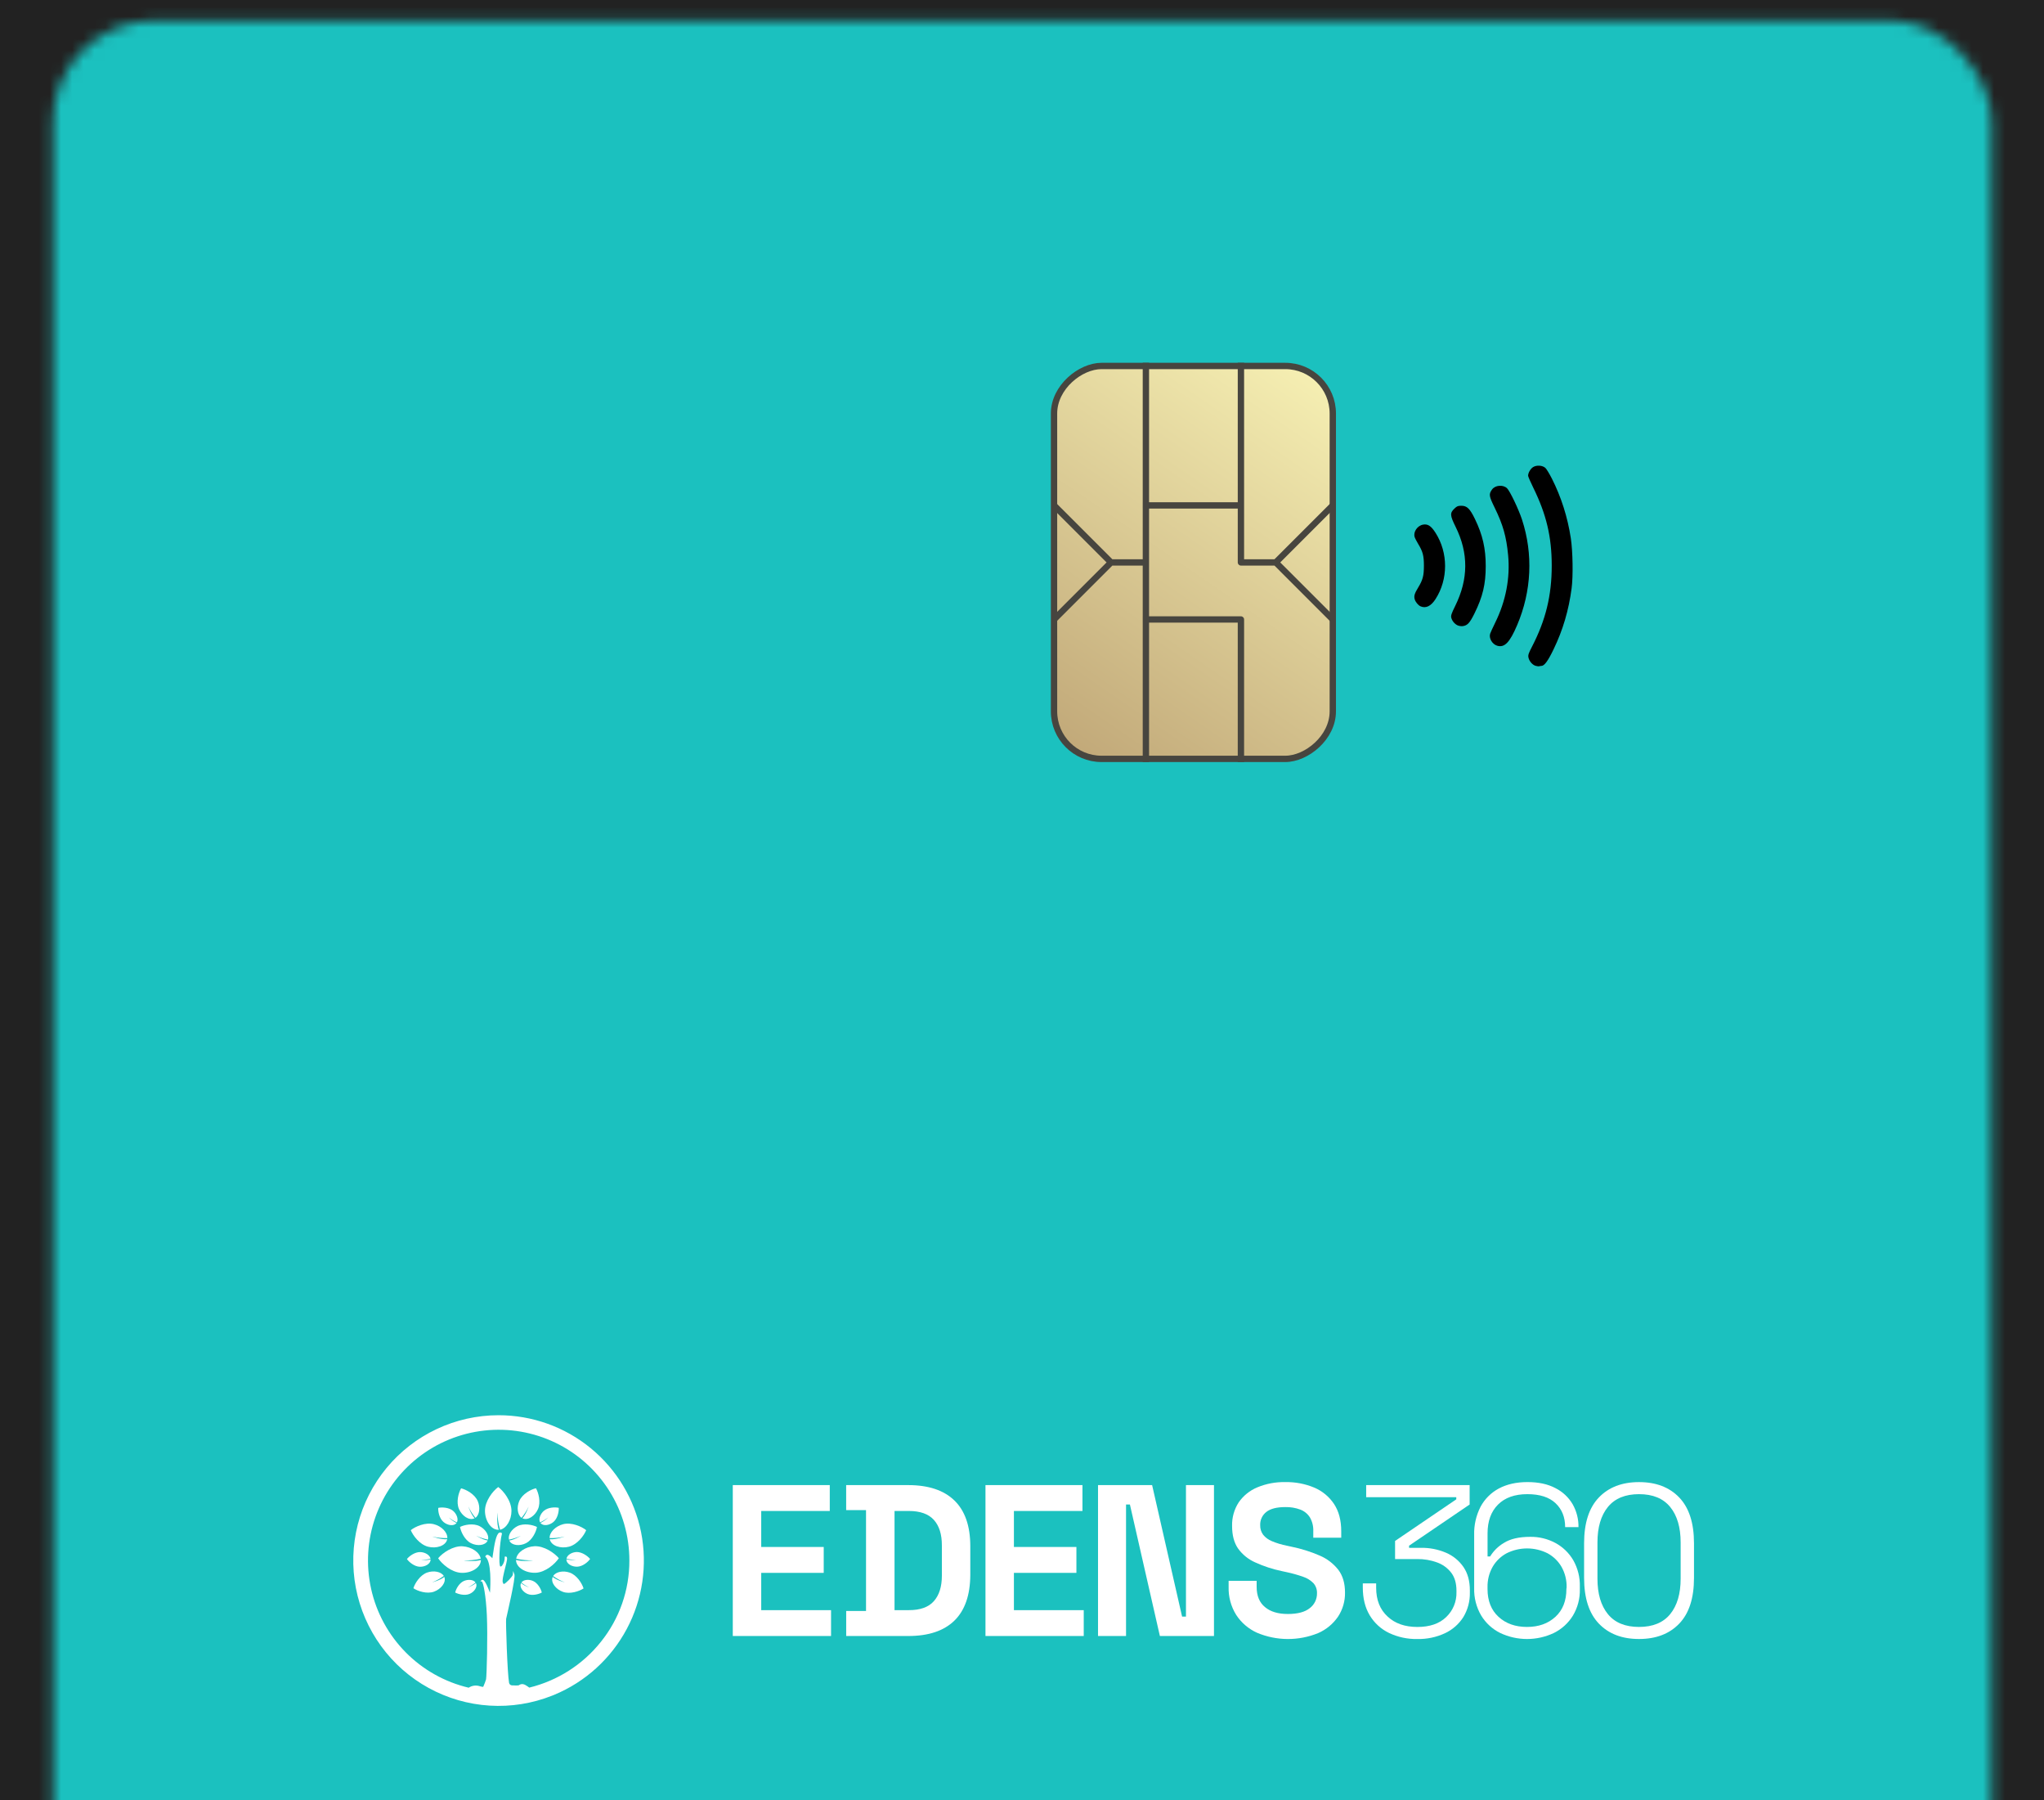 <svg width="184" height="162" viewBox="0 0 184 162" fill="none" xmlns="http://www.w3.org/2000/svg">
<rect width="184" height="162" fill="#E5E5E5"/>
<g clip-path="url(#clip0_545_28054)">
<rect width="1440" height="3575" transform="translate(-1012 -1659)" fill="#F3F4F5"/>
<g filter="url(#filter0_d_545_28054)">
<g clip-path="url(#clip1_545_28054)">
<rect x="-82.969" y="-305.148" width="350" height="467" rx="15" fill="#222222"/>
<mask id="mask0_545_28054" style="mask-type:alpha" maskUnits="userSpaceOnUse" x="4" y="0" width="176" height="279">
<rect x="4.77" y="0.852" width="174.524" height="277.185" rx="9.125" fill="white"/>
</mask>
<g mask="url(#mask0_545_28054)">
<rect x="-47.701" y="-0.288" width="279.154" height="279.154" fill="#1BC1BF"/>
</g>
<g clip-path="url(#clip2_545_28054)">
<path d="M138.234 58.922C137.945 58.838 137.651 58.493 137.589 58.164C137.549 57.95 137.598 57.801 137.905 57.207C139.147 54.805 139.686 52.595 139.686 49.912C139.686 47.32 139.209 45.303 138.022 42.885C137.767 42.366 137.559 41.884 137.559 41.815C137.559 41.557 137.774 41.184 138.007 41.038C138.327 40.837 138.862 40.875 139.119 41.116C139.217 41.208 139.473 41.629 139.688 42.049C140.537 43.717 141.118 45.546 141.406 47.45C141.583 48.628 141.619 50.862 141.477 51.94C141.215 53.93 140.69 55.706 139.849 57.445C139.34 58.497 139.021 58.929 138.754 58.929C138.701 58.929 138.613 58.943 138.56 58.959C138.507 58.975 138.361 58.959 138.234 58.922ZM134.779 57.114C134.334 56.985 134.014 56.44 134.142 56.031C134.173 55.932 134.383 55.476 134.607 55.018C135.558 53.079 135.954 51 135.76 48.959C135.601 47.282 135.3 46.224 134.543 44.677C134.035 43.639 134.011 43.478 134.307 43.06C134.587 42.662 135.288 42.598 135.657 42.935C135.912 43.169 136.706 44.827 137.012 45.766C138.026 48.873 137.871 52.208 136.572 55.26C135.906 56.823 135.439 57.306 134.779 57.114ZM131.215 55.281C130.941 55.157 130.704 54.867 130.64 54.574C130.601 54.395 130.668 54.198 130.994 53.538C132.191 51.114 132.204 48.779 131.033 46.412C130.52 45.372 130.508 45.165 130.943 44.755C131.157 44.553 131.249 44.517 131.55 44.517C132.055 44.517 132.317 44.771 132.769 45.698C133.463 47.125 133.748 48.363 133.745 49.949C133.743 51.578 133.477 52.697 132.735 54.202C132.31 55.063 132.1 55.291 131.675 55.349C131.545 55.367 131.338 55.336 131.215 55.281ZM127.89 53.573C127.672 53.483 127.424 53.187 127.35 52.929C127.268 52.642 127.335 52.414 127.662 51.877C128.082 51.186 128.18 50.815 128.18 49.912C128.18 49.01 128.082 48.639 127.662 47.948C127.519 47.714 127.376 47.433 127.344 47.324C127.209 46.869 127.588 46.311 128.098 46.215C128.53 46.134 128.826 46.327 129.223 46.947C130.373 48.742 130.373 51.14 129.223 52.92C128.817 53.548 128.365 53.77 127.89 53.573Z" fill="black"/>
</g>
<rect x="119.978" y="31.936" width="35.361" height="25.095" rx="4.278" transform="rotate(90 119.978 31.936)" fill="url(#paint0_linear_545_28054)" stroke="#47453F" stroke-width="0.57"/>
<path fill-rule="evenodd" clip-rule="evenodd" d="M120.18 54.548L115.248 49.616L120.18 44.685L119.776 44.282L114.727 49.331H111.993V31.651H111.423V44.199H103.438V31.651H102.868V44.199H102.867V44.769H102.868V49.331H100.134L95.085 44.282L94.681 44.685L99.613 49.616L94.681 54.548L95.085 54.951L100.134 49.901H102.868V54.465H102.867V55.035H102.868V67.582H103.438V55.035H111.422V67.582H111.993V54.75C111.993 54.592 111.865 54.465 111.708 54.465H103.438V49.616V44.769H111.423V49.616C111.423 49.774 111.551 49.901 111.708 49.901H114.727L119.776 54.951L120.18 54.548Z" fill="#47453F"/>
<path d="M68.525 140.551H74.151V138.222H68.525V134.982H74.696V132.654H65.965V146.235H74.811V143.907H68.525V140.551Z" fill="white"/>
<path d="M81.76 132.654H76.171V134.905H77.959V143.984H76.174V146.235H81.76C83.584 146.235 84.969 145.773 85.915 144.85C86.861 143.927 87.338 142.552 87.346 140.725V138.164C87.346 136.34 86.87 134.966 85.919 134.042C84.968 133.117 83.582 132.655 81.76 132.654ZM84.787 140.809C84.787 141.791 84.547 142.554 84.068 143.097C83.589 143.641 82.835 143.911 81.806 143.907H80.526V134.982H81.806C82.832 134.982 83.586 135.25 84.068 135.787C84.55 136.323 84.79 137.089 84.787 138.086V140.809Z" fill="white"/>
<path d="M91.272 140.551H96.898V138.222H91.272V134.982H97.442V132.654H88.712V146.235H97.558V143.907H91.272V140.551Z" fill="white"/>
<path d="M106.76 144.488H106.411L103.713 132.653H98.843V146.235H101.366V134.4H101.714L104.412 146.235H109.282V132.653H106.76V144.488Z" fill="white"/>
<path d="M118.803 138.998C117.99 138.645 117.143 138.378 116.275 138.202L115.828 138.105C115.37 138.015 114.921 137.878 114.49 137.698C114.182 137.574 113.912 137.374 113.703 137.116C113.524 136.868 113.432 136.568 113.442 136.262C113.432 136.033 113.478 135.806 113.574 135.599C113.671 135.391 113.815 135.21 113.996 135.069C114.363 134.778 114.935 134.632 115.712 134.632C116.168 134.622 116.622 134.698 117.05 134.856C117.406 134.989 117.709 135.234 117.914 135.554C118.133 135.933 118.24 136.367 118.221 136.805V137.387H120.737V136.805C120.737 135.823 120.521 135.005 120.088 134.351C119.65 133.695 119.03 133.182 118.303 132.877C117.482 132.535 116.6 132.367 115.712 132.383C114.844 132.363 113.982 132.525 113.18 132.857C112.503 133.138 111.921 133.609 111.504 134.212C111.097 134.845 110.89 135.585 110.912 136.337C110.912 137.165 111.09 137.838 111.446 138.355C111.838 138.902 112.369 139.334 112.985 139.606C113.752 139.956 114.555 140.22 115.381 140.392L115.827 140.489C116.33 140.596 116.826 140.735 117.312 140.906C117.66 141.022 117.977 141.218 118.235 141.479C118.455 141.73 118.569 142.056 118.555 142.39C118.56 142.648 118.503 142.904 118.39 143.137C118.277 143.369 118.111 143.572 117.904 143.728C117.472 144.077 116.816 144.252 115.936 144.253C115.056 144.254 114.37 144.049 113.879 143.637C113.374 143.227 113.122 142.616 113.123 141.803V141.268H110.6V141.811C110.573 142.7 110.81 143.577 111.28 144.333C111.74 145.039 112.393 145.598 113.162 145.944C114.919 146.683 116.897 146.693 118.661 145.973C119.383 145.658 120.001 145.147 120.446 144.498C120.873 143.851 121.093 143.09 121.077 142.316C121.077 141.488 120.877 140.809 120.476 140.278C120.035 139.717 119.46 139.277 118.803 138.998V138.998Z" fill="white"/>
<path d="M130.162 138.737C129.451 138.435 128.684 138.286 127.912 138.3H126.844V138.106L132.296 134.4V132.654H122.983V133.74H131.094V133.934L125.584 137.68V139.309H127.584C128.187 139.303 128.787 139.404 129.354 139.609C129.86 139.788 130.304 140.109 130.634 140.532C130.951 140.943 131.11 141.486 131.11 142.162V142.279C131.122 142.698 131.047 143.115 130.888 143.502C130.729 143.89 130.49 144.24 130.187 144.529C129.571 145.125 128.704 145.422 127.586 145.421C126.468 145.42 125.576 145.107 124.91 144.481C124.224 143.853 123.881 142.99 123.881 141.891V141.5H122.679V141.87C122.679 142.852 122.889 143.69 123.308 144.383C123.72 145.068 124.324 145.617 125.045 145.963C125.836 146.336 126.702 146.522 127.577 146.506C128.44 146.526 129.297 146.347 130.08 145.983C130.76 145.665 131.335 145.158 131.735 144.523C132.132 143.858 132.334 143.095 132.316 142.321V142.122C132.316 141.282 132.122 140.58 131.735 140.017C131.342 139.45 130.797 139.006 130.162 138.737V138.737Z" fill="white"/>
<path d="M140.018 137.862C139.321 137.488 138.54 137.298 137.748 137.31C136.741 137.31 135.949 137.494 135.372 137.862C134.869 138.16 134.447 138.576 134.141 139.075H133.909V136.999C133.909 135.9 134.222 135.037 134.849 134.409C135.476 133.781 136.359 133.468 137.497 133.469C138.611 133.469 139.455 133.74 140.03 134.283C140.606 134.825 140.894 135.544 140.894 136.437H142.095C142.107 135.717 141.926 135.007 141.572 134.38C141.206 133.755 140.667 133.25 140.02 132.926C139.335 132.562 138.495 132.381 137.497 132.382C136.5 132.383 135.64 132.577 134.917 132.964C134.221 133.337 133.651 133.907 133.278 134.603C132.878 135.386 132.68 136.257 132.704 137.136V141.928C132.68 142.791 132.898 143.644 133.335 144.39C133.745 145.066 134.339 145.612 135.048 145.962C135.803 146.32 136.628 146.505 137.464 146.505C138.299 146.505 139.124 146.32 139.88 145.962C140.582 145.614 141.173 145.077 141.586 144.411C142.019 143.692 142.238 142.864 142.217 142.024V141.792C142.239 140.961 142.035 140.139 141.626 139.415C141.242 138.76 140.686 138.223 140.018 137.862V137.862ZM141.007 142.004C141.007 143.066 140.678 143.901 140.018 144.508C139.358 145.115 138.505 145.419 137.457 145.419C136.41 145.419 135.557 145.115 134.897 144.508C134.237 143.901 133.907 143.066 133.907 142.004V141.851C133.891 141.205 134.051 140.566 134.369 140.004C134.667 139.493 135.1 139.073 135.62 138.791C136.193 138.503 136.825 138.353 137.467 138.353C138.108 138.353 138.74 138.503 139.313 138.791C139.833 139.073 140.266 139.493 140.564 140.004C140.882 140.567 141.042 141.205 141.026 141.851L141.007 142.004Z" fill="white"/>
<path d="M151.165 133.769C150.279 132.846 149.072 132.384 147.546 132.384C146.019 132.384 144.813 132.846 143.928 133.769C143.042 134.692 142.599 136.067 142.599 137.892V140.997C142.599 142.82 143.042 144.194 143.928 145.119C144.815 146.045 146.02 146.506 147.546 146.504C149.072 146.504 150.279 146.043 151.165 145.119C152.052 144.196 152.494 142.822 152.493 140.997V137.892C152.493 136.069 152.05 134.695 151.165 133.769ZM151.291 141.074C151.291 142.433 150.977 143.497 150.35 144.265C149.722 145.034 148.787 145.418 147.546 145.419C146.304 145.419 145.369 145.035 144.742 144.265C144.115 143.496 143.802 142.432 143.802 141.074V137.815C143.802 136.456 144.115 135.393 144.742 134.623C145.369 133.854 146.304 133.469 147.546 133.469C148.787 133.469 149.722 133.854 150.35 134.623C150.977 135.393 151.291 136.456 151.291 137.815V141.074Z" fill="white"/>
<path d="M44.874 126.365C42.949 126.366 41.047 126.792 39.305 127.613C37.563 128.434 36.024 129.629 34.797 131.113C33.571 132.598 32.687 134.335 32.209 136.2C31.732 138.066 31.672 140.014 32.034 141.905C32.397 143.796 33.172 145.584 34.305 147.141C35.438 148.698 36.901 149.986 38.589 150.912C40.278 151.838 42.15 152.38 44.071 152.499C45.993 152.619 47.918 152.312 49.708 151.601C49.769 151.578 49.828 151.553 49.886 151.529C52.682 150.371 54.99 148.278 56.417 145.609C57.843 142.94 58.3 139.858 57.709 136.89C57.117 133.921 55.515 131.25 53.175 129.331C50.834 127.411 47.901 126.363 44.874 126.365V126.365ZM46.682 150.678C46.522 150.692 46.36 150.692 46.199 150.678H46.093C46.03 150.676 45.97 150.653 45.922 150.613C45.873 150.573 45.84 150.518 45.827 150.456C45.673 149.659 45.519 144.917 45.562 144.692C45.639 144.327 46.425 141.013 46.308 140.691L46.193 140.383L46.167 140.713C46.153 140.874 45.508 141.54 45.347 141.557C45.324 141.557 45.304 141.502 45.297 141.485V141.468L45.284 141.454C45.16 141.331 45.35 140.593 45.474 140.105C45.645 139.438 45.696 139.198 45.601 139.109C45.584 139.095 45.565 139.086 45.543 139.083C45.522 139.079 45.501 139.081 45.481 139.089L45.419 139.111L45.433 139.174C45.438 139.433 45.357 139.687 45.202 139.895C45.185 139.921 45.162 139.943 45.135 139.959C45.109 139.975 45.079 139.985 45.048 139.988C44.857 139.875 44.982 137.801 45.182 137.039V136.983L45.137 136.953C45.11 136.934 45.077 136.922 45.044 136.919C45.01 136.916 44.976 136.922 44.945 136.936C44.656 137.069 44.5 138.014 44.365 138.954C44.349 139.054 44.336 139.157 44.323 139.234C44.169 139.071 44.002 138.926 43.862 138.926C43.829 138.93 43.798 138.942 43.771 138.961C43.744 138.98 43.722 139.006 43.708 139.035L43.68 139.086L43.722 139.125C44.233 139.606 44.165 141.56 44.106 142.341C43.953 141.924 43.679 141.271 43.491 141.188C43.467 141.177 43.441 141.173 43.415 141.177C43.389 141.182 43.365 141.193 43.346 141.211L43.24 141.303L43.376 141.334C43.508 141.417 43.745 142.602 43.826 144.346C43.914 146.263 43.817 149.718 43.756 150.13C43.696 150.329 43.623 150.524 43.539 150.713C43.522 150.752 43.508 150.786 43.497 150.812C43.388 150.807 43.281 150.785 43.178 150.749C43.014 150.696 42.84 150.682 42.669 150.705C42.498 150.729 42.334 150.792 42.191 150.887C40.039 150.38 38.074 149.276 36.52 147.703C34.967 146.13 33.888 144.151 33.408 141.993C32.928 139.835 33.065 137.586 33.805 135.502C34.544 133.419 35.856 131.586 37.589 130.214C39.322 128.841 41.407 127.985 43.605 127.744C45.802 127.502 48.023 127.884 50.013 128.847C52.004 129.809 53.682 131.313 54.857 133.186C56.032 135.059 56.655 137.225 56.655 139.435C56.665 142.104 55.756 144.695 54.081 146.772C52.448 148.815 50.185 150.259 47.644 150.879C47.596 150.841 47.547 150.803 47.49 150.767C47.215 150.579 46.992 150.464 46.682 150.678Z" fill="white"/>
<path d="M44.85 132.827C44.361 133.189 43.657 134.083 43.657 134.963C43.657 135.843 44.191 136.674 44.85 136.674H44.899C44.687 136.102 44.778 135.136 44.778 135.136C44.791 135.657 44.871 136.174 45.016 136.674C45.596 136.548 46.042 135.782 46.042 134.982C46.042 134.083 45.336 133.189 44.85 132.827Z" fill="white"/>
<path d="M41.734 139.432C42.251 139.445 42.768 139.394 43.273 139.278C43.182 138.694 42.445 138.213 41.643 138.161C40.763 138.112 39.83 138.764 39.442 139.238C39.776 139.746 40.63 140.499 41.511 140.548C42.391 140.597 43.251 140.103 43.288 139.444C43.288 139.428 43.288 139.411 43.288 139.395C42.702 139.577 41.734 139.432 41.734 139.432Z" fill="white"/>
<path d="M38.525 138.197C39.273 138.394 40.099 138.126 40.247 137.569C40.247 137.553 40.247 137.54 40.256 137.524C39.721 137.577 38.914 137.283 38.914 137.283C39.358 137.387 39.813 137.434 40.269 137.423C40.292 136.903 39.741 136.345 39.057 136.173C38.31 135.978 37.394 136.375 36.978 136.709C37.18 137.204 37.777 138 38.525 138.197Z" fill="white"/>
<path d="M42.689 135.653L42.724 135.636C42.397 135.289 42.161 134.582 42.161 134.582C42.33 134.946 42.545 135.287 42.801 135.597C43.17 135.331 43.251 134.652 43.003 134.085C42.733 133.469 41.962 133.049 41.507 132.944C41.272 133.349 41.045 134.195 41.321 134.817C41.596 135.439 42.226 135.856 42.689 135.653Z" fill="white"/>
<path d="M39.995 140.915C39.631 141.223 38.902 141.405 38.902 141.405C39.274 141.258 39.627 141.065 39.95 140.829C39.71 140.442 39.039 140.317 38.454 140.522C37.816 140.748 37.349 141.488 37.214 141.936C37.602 142.197 38.431 142.476 39.07 142.243C39.708 142.011 40.175 141.414 40.005 140.937L39.995 140.915Z" fill="white"/>
<path d="M43.17 136.348C42.604 136.062 41.801 136.223 41.41 136.42C41.489 136.853 41.83 137.598 42.397 137.881C42.963 138.164 43.672 138.093 43.886 137.671C43.892 137.661 43.896 137.649 43.9 137.638C43.461 137.588 42.874 137.214 42.874 137.214C43.211 137.374 43.568 137.49 43.935 137.559C44.035 137.145 43.688 136.61 43.17 136.348Z" fill="white"/>
<path d="M42.843 141.473C42.624 141.644 42.376 141.776 42.112 141.862C42.363 141.745 42.598 141.596 42.81 141.419C42.626 141.162 42.156 141.111 41.763 141.28C41.332 141.468 41.045 142.004 40.975 142.319C41.255 142.473 41.841 142.627 42.272 142.445C42.703 142.264 42.995 141.817 42.855 141.496C42.85 141.488 42.847 141.479 42.843 141.473Z" fill="white"/>
<path d="M41.078 136.087L41.095 136.064C40.834 135.939 40.598 135.768 40.396 135.561C40.621 135.741 40.867 135.892 41.13 136.01C41.284 135.719 41.121 135.256 40.781 134.967C40.409 134.659 39.778 134.628 39.45 134.705C39.427 135.041 39.553 135.659 39.925 135.975C40.298 136.29 40.843 136.367 41.078 136.087Z" fill="white"/>
<path d="M38.764 139.369C38.764 139.36 38.764 139.351 38.764 139.341C38.482 139.406 38.191 139.421 37.904 139.384C38.192 139.386 38.479 139.349 38.758 139.277C38.696 138.954 38.279 138.695 37.834 138.681C37.346 138.669 36.839 139.044 36.631 139.309C36.825 139.586 37.309 139.989 37.797 140.003C38.285 140.017 38.753 139.734 38.764 139.369Z" fill="white"/>
<path d="M48.24 140.542C49.12 140.492 49.972 139.74 50.306 139.232C49.919 138.77 48.986 138.112 48.106 138.155C47.303 138.199 46.567 138.687 46.469 139.274C46.973 139.389 47.49 139.441 48.008 139.427C48.008 139.427 47.04 139.572 46.453 139.392C46.452 139.408 46.452 139.425 46.453 139.441C46.496 140.103 47.36 140.591 48.24 140.542Z" fill="white"/>
<path d="M49.478 137.423C49.934 137.435 50.389 137.387 50.832 137.283C50.832 137.283 50.028 137.577 49.492 137.524C49.494 137.539 49.497 137.554 49.501 137.569C49.655 138.126 50.474 138.394 51.222 138.197C51.97 138 52.571 137.204 52.768 136.709C52.353 136.375 51.437 135.978 50.689 136.173C50.006 136.353 49.455 136.903 49.478 137.423Z" fill="white"/>
<path d="M46.947 135.597C47.202 135.289 47.416 134.951 47.586 134.589C47.586 134.589 47.35 135.289 47.029 135.636L47.062 135.653C47.524 135.856 48.16 135.431 48.431 134.809C48.701 134.188 48.48 133.341 48.246 132.937C47.784 133.041 47.015 133.455 46.749 134.077C46.496 134.645 46.576 135.323 46.947 135.597Z" fill="white"/>
<path d="M51.29 140.531C50.707 140.323 50.036 140.448 49.796 140.838C50.12 141.072 50.473 141.264 50.846 141.408C50.846 141.408 50.116 141.222 49.755 140.918C49.749 140.93 49.744 140.943 49.739 140.955C49.57 141.432 50.036 142.033 50.675 142.262C51.313 142.491 52.143 142.209 52.531 141.954C52.395 141.497 51.929 140.757 51.29 140.531Z" fill="white"/>
<path d="M47.35 137.881C47.917 137.595 48.263 136.853 48.337 136.421C47.952 136.224 47.143 136.059 46.577 136.348C46.059 136.61 45.712 137.145 45.819 137.559C46.187 137.49 46.544 137.374 46.883 137.215C46.883 137.215 46.286 137.589 45.847 137.638C45.851 137.649 45.856 137.661 45.862 137.672C46.076 138.093 46.786 138.167 47.35 137.881Z" fill="white"/>
<path d="M47.983 141.28C47.591 141.108 47.121 141.162 46.935 141.419C47.148 141.596 47.383 141.745 47.634 141.862C47.369 141.776 47.122 141.644 46.903 141.473C46.898 141.48 46.895 141.488 46.892 141.496C46.751 141.817 47.046 142.256 47.474 142.445C47.902 142.634 48.491 142.48 48.773 142.319C48.7 142.003 48.413 141.468 47.983 141.28Z" fill="white"/>
<path d="M49.352 135.561C49.15 135.767 48.913 135.935 48.652 136.059L48.671 136.082C48.906 136.359 49.451 136.287 49.823 135.97C50.196 135.653 50.32 135.036 50.299 134.7C49.969 134.623 49.34 134.647 48.968 134.962C48.628 135.251 48.463 135.714 48.618 136.005C48.881 135.888 49.127 135.739 49.352 135.561V135.561Z" fill="white"/>
<path d="M51.917 138.675C51.471 138.689 51.053 138.947 50.994 139.271C51.272 139.343 51.559 139.38 51.846 139.378C51.559 139.415 51.268 139.4 50.986 139.335V139.363C50.996 139.728 51.466 140.011 51.956 139.997C52.445 139.983 52.928 139.58 53.121 139.303C52.911 139.044 52.405 138.675 51.917 138.675Z" fill="white"/>
</g>
</g>
</g>
<defs>
<filter id="filter0_d_545_28054" x="-164.969" y="-386.148" width="514" height="631" filterUnits="userSpaceOnUse" color-interpolation-filters="sRGB">
<feFlood flood-opacity="0" result="BackgroundImageFix"/>
<feColorMatrix in="SourceAlpha" type="matrix" values="0 0 0 0 0 0 0 0 0 0 0 0 0 0 0 0 0 0 127 0" result="hardAlpha"/>
<feOffset dy="1"/>
<feGaussianBlur stdDeviation="41"/>
<feComposite in2="hardAlpha" operator="out"/>
<feColorMatrix type="matrix" values="0 0 0 0 0.094 0 0 0 0 0.196 0 0 0 0 0.171 0 0 0 0.09 0"/>
<feBlend mode="normal" in2="BackgroundImageFix" result="effect1_dropShadow_545_28054"/>
<feBlend mode="normal" in="SourceGraphic" in2="effect1_dropShadow_545_28054" result="shape"/>
</filter>
<linearGradient id="paint0_linear_545_28054" x1="120.263" y1="31.936" x2="156.764" y2="57.031" gradientUnits="userSpaceOnUse">
<stop stop-color="#F7F1B4"/>
<stop offset="1" stop-color="#BEA475"/>
</linearGradient>
<clipPath id="clip0_545_28054">
<rect width="1440" height="3575" fill="white" transform="translate(-1012 -1659)"/>
</clipPath>
<clipPath id="clip1_545_28054">
<rect x="-82.969" y="-305.148" width="350" height="467" rx="15" fill="white"/>
</clipPath>
<clipPath id="clip2_545_28054">
<rect width="14.34" height="18.251" fill="white" transform="translate(127.312 40.776)"/>
</clipPath>
</defs>
</svg>
